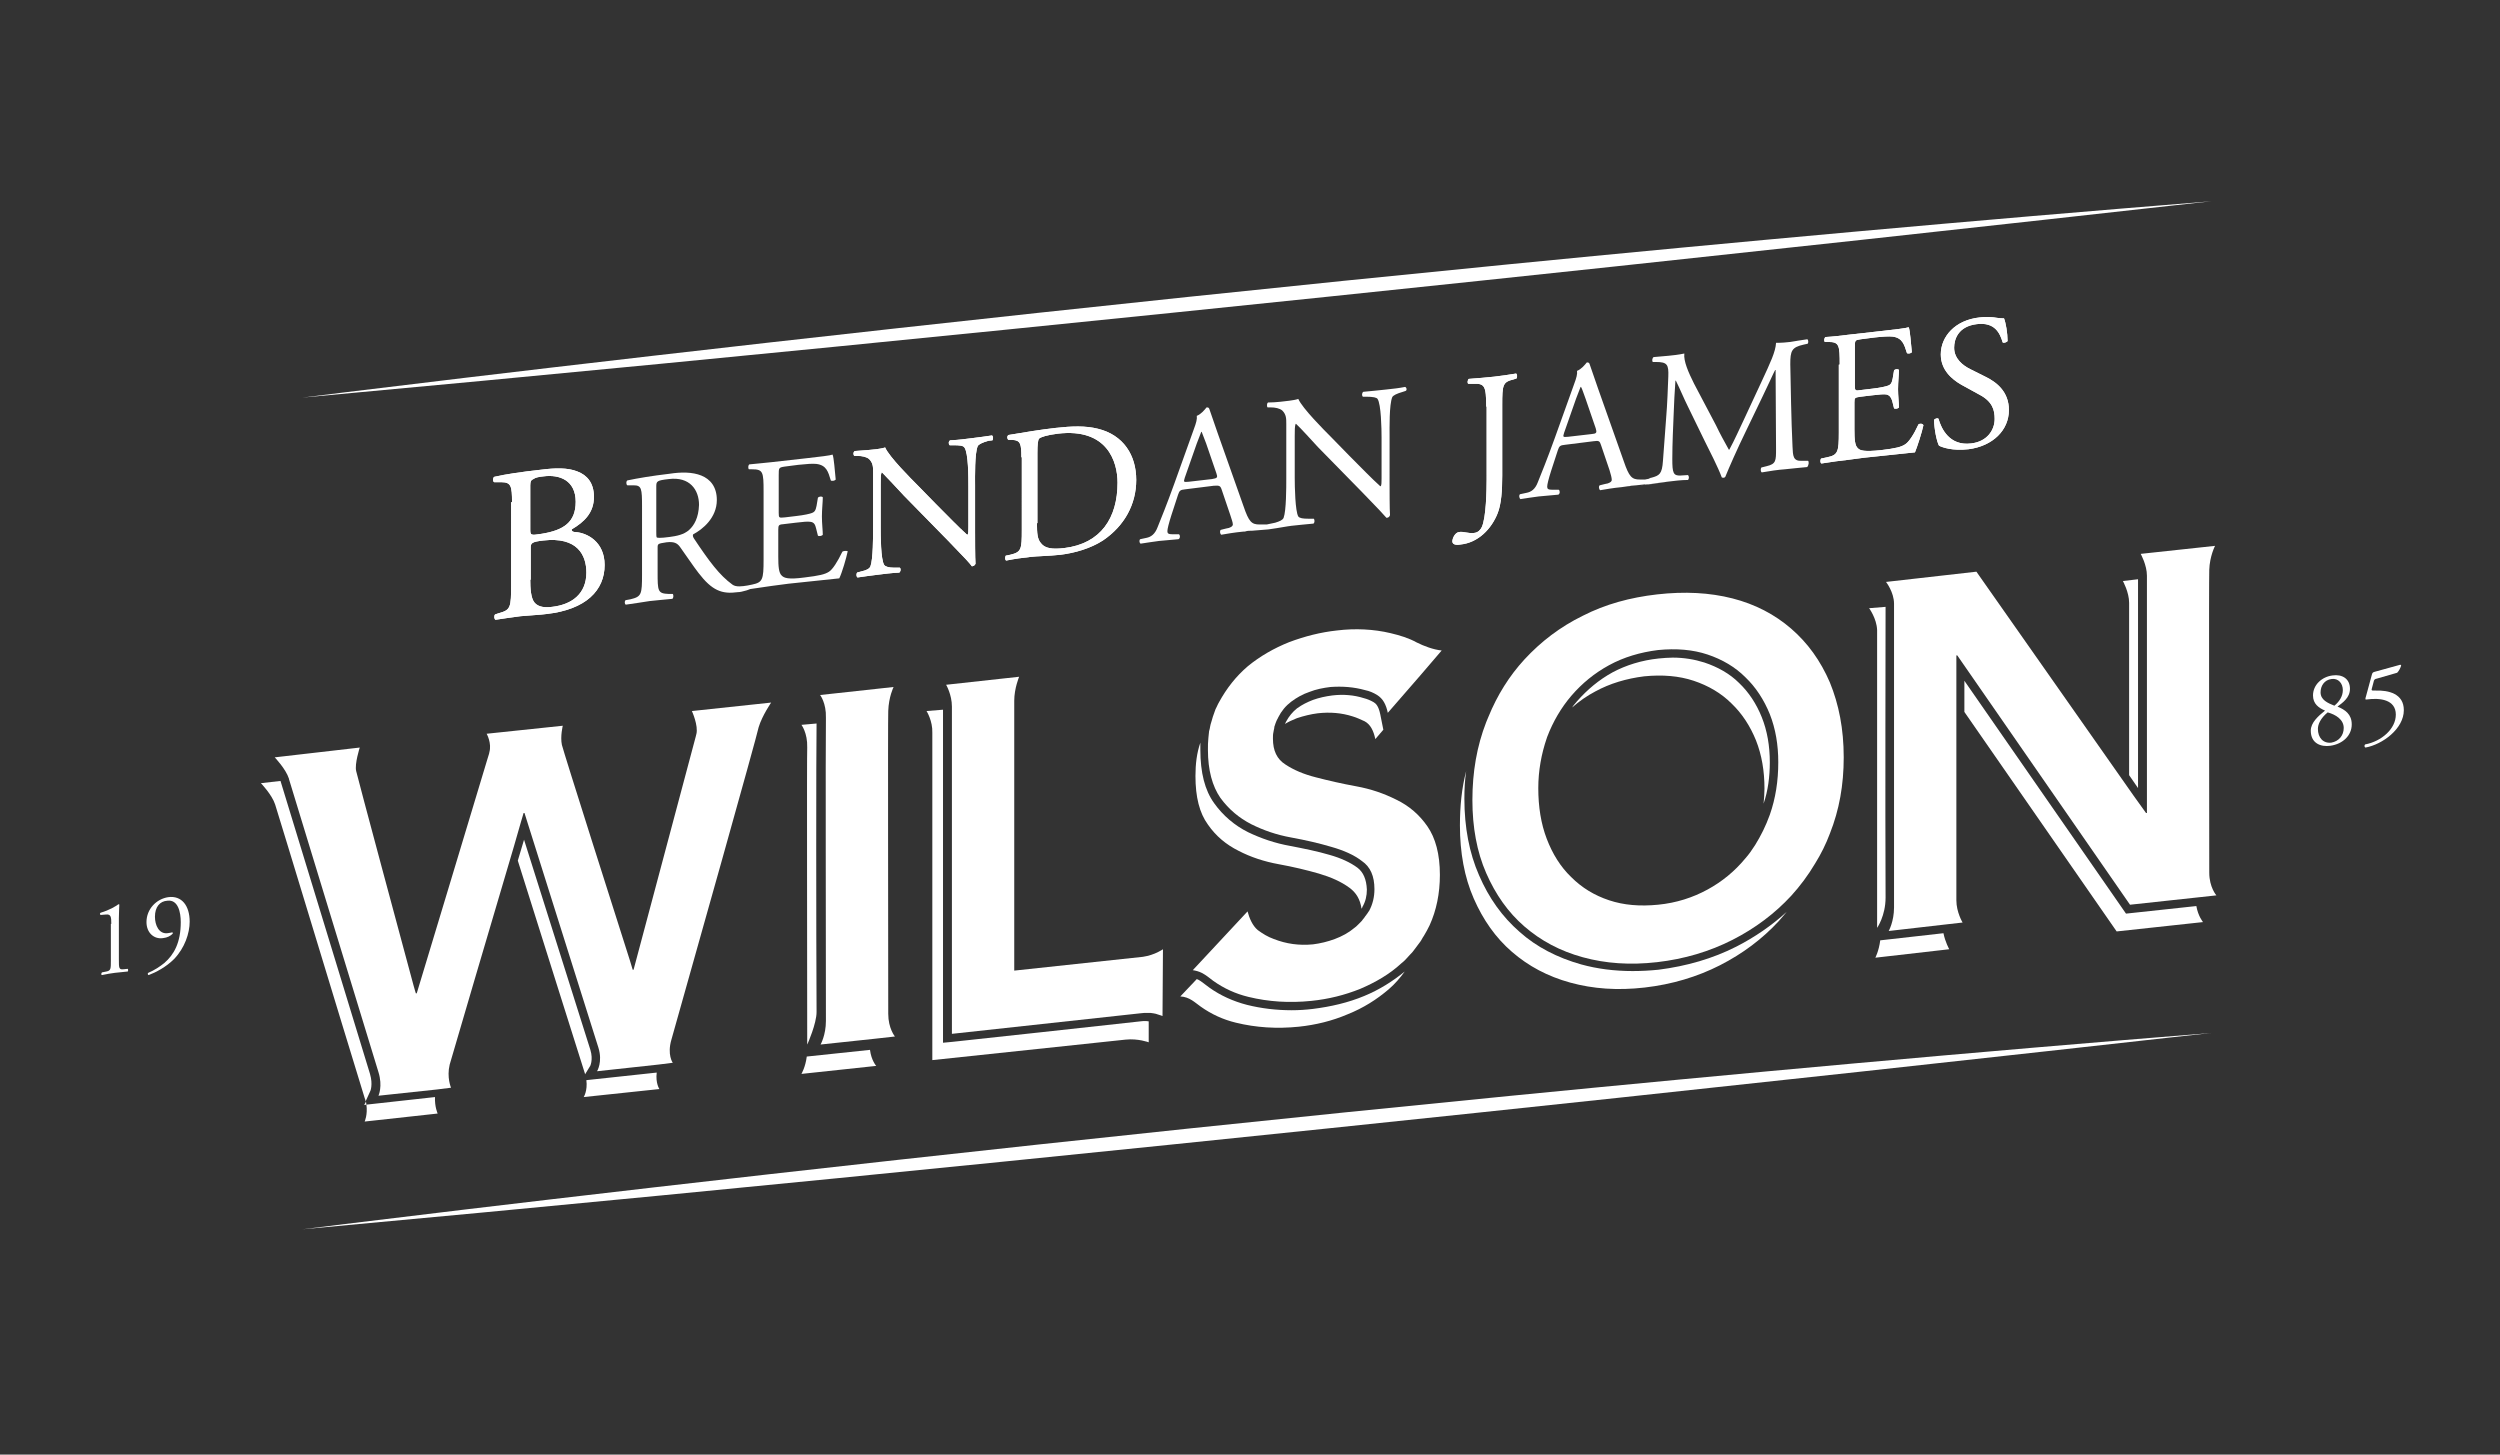 <?xml version="1.0" encoding="utf-8"?>
<!-- Generator: Adobe Illustrator 19.1.0, SVG Export Plug-In . SVG Version: 6.00 Build 0)  -->
<svg version="1.1" id="Layer_1" xmlns="http://www.w3.org/2000/svg" xmlns:xlink="http://www.w3.org/1999/xlink" x="0px" y="0px"
	 viewBox="0 0 561.5 326.7" enable-background="new 0 0 561.5 326.7" xml:space="preserve">
<rect x="0" y="0" width="561.5" height="326.7" fill="#333333" stroke="none"/>
<g>
	<g>
		<g>
			<g>
				<path fill="#FFFFFF" d="M132.6,235.8c-0.8-2.5-10.8-34.2-14.9-47.2c-0.4,1.4-0.9,3-1.4,4.7c3.9,12.5,14.3,45.3,15.1,47.9
					c0,0.1,0,0.1,0,0.1l1.1-1.8C132.5,239.6,133.3,238.1,132.6,235.8z M148.1,244.6c0,0-0.9-1.3-0.6-3.7l-15.8,1.7
					c0.3,2.4-0.6,3.8-0.6,3.8L148.1,244.6z M98.3,250.1c0,0-0.7-1.5-0.6-3.7l-15.4,1.7c0.3,2.3-0.4,3.8-0.4,3.8L98.3,250.1z
					 M83.1,241.2c-4.8-15.7-19.2-62.9-20.1-65.8l-4.4,0.5c0,0,2.5,2.6,3.2,4.8c0.6,1.8,15.2,50,20.1,65.9c0.1,0.3,0.2,0.5,0.2,0.8
					l1-2.2C83.2,245.1,83.8,243.6,83.1,241.2z"/>
			</g>
			<g>
				<path fill="#FFFFFF" d="M183.4,162.5l-3.4,0.3c0,0,1.4,1.8,1.3,5.1c-0.1,2.2,0,47.8,0,66.7l0.1-0.2c0,0,2-4.5,2-7.1
					C183.3,208.6,183.3,168.8,183.4,162.5z M195.4,235.8l-14.2,1.5c-0.3,2.4-1.2,3.9-1.2,3.9l16.8-1.8
					C196.8,239.4,195.7,238.2,195.4,235.8z"/>
			</g>
			<g>
				<path fill="#FFFFFF" d="M256.1,229.4c-2.8,0.3-41.8,4.6-42.2,4.6l-2.1,0.2v-2.1c0-2.8,0-64.5,0-72.7l-3.7,0.3
					c0,0,1.4,2.2,1.3,4.9c0,2.7,0,73.5,0,73.5s40.6-4.3,43.4-4.6c2.8-0.3,5.2,0.6,5.2,0.6l0-4.7
					C257.5,229.3,256.8,229.3,256.1,229.4z"/>
			</g>
			<g>
				<path fill="#FFFFFF" d="M304.9,194.9c-1.6-1.2-3.8-2.2-6.3-2.9c-2.7-0.8-5.7-1.4-8.8-2c-3.4-0.6-6.6-1.7-9.5-3.1
					c-3-1.5-5.6-3.7-7.6-6.5c-2.1-2.9-3.1-6.9-3.1-12c0-0.5,0-1.1,0-1.6c-0.8,2.3-1.1,4.8-1.1,7.5c0,4.7,0.9,8.3,2.8,10.9
					c1.8,2.6,4.1,4.5,6.9,5.9c2.7,1.4,5.7,2.4,9,3c3.3,0.6,6.2,1.3,9,2.1c2.7,0.8,5,1.8,6.9,3.2c1.5,1.1,2.4,2.6,2.7,4.7
					c0.1-0.1,0.2-0.3,0.2-0.4c0.7-1.2,1-2.5,1-3.9C306.9,197.5,306.2,195.9,304.9,194.9z M306.4,223.7c-3.6,1.5-7.5,2.4-11.5,2.9
					c-1.6,0.2-3.2,0.3-4.8,0.3c-3.4,0-6.8-0.4-10-1.2c-3.1-0.8-6-2.1-8.5-3.9c-0.3-0.2-0.5-0.4-0.8-0.6c-0.8-0.6-1.4-1.1-2-1.3
					l-3.7,3.9c2.1,0.1,3.3,1.4,4.6,2.3c2.4,1.7,5,2.9,7.9,3.6c4.5,1.1,9.2,1.4,14.1,0.9c3.8-0.4,7.5-1.3,11-2.8
					c3.5-1.4,6.5-3.3,9.2-5.6c1.4-1.2,2.6-2.6,3.6-4C312.8,220.4,309.8,222.3,306.4,223.7z M310,160.4c-0.4-1.9-1-2.4-1.5-2.7
					c-0.7-0.4-1.4-0.7-2.2-0.9c-2.2-0.7-4.6-0.9-7.1-0.6c-1.5,0.2-2.9,0.5-4.3,1c-1.3,0.5-2.5,1.1-3.6,1.9c-1,0.8-1.8,1.8-2.4,2.9
					c-0.1,0.2-0.2,0.4-0.3,0.6c0.8-0.5,1.7-0.9,2.7-1.3c1.5-0.5,3.1-0.9,4.7-1.1c2.7-0.3,5.3-0.1,7.8,0.7c1,0.3,1.8,0.7,2.7,1.1
					c1.3,0.7,2,2.1,2.4,4l1.8-2.1L310,160.4z"/>
			</g>
			<g>
				<path fill="#FFFFFF" d="M390,212.6c-5.3,2.7-11.2,4.4-17.5,5.2c-2,0.2-3.9,0.3-5.8,0.3c-4.1,0-8-0.5-11.6-1.5
					c-5.3-1.5-10-3.9-13.8-7.3c-3.9-3.4-6.9-7.6-9.1-12.7c-2.2-5-3.3-10.8-3.3-17.2c0-2.1,0.1-4.2,0.4-6.2c-1,3.8-1.4,7.9-1.4,12.2
					c0,6.1,1,11.6,3.1,16.4c2.1,4.8,4.9,8.8,8.6,12c3.7,3.2,8,5.5,13.1,6.9c5.1,1.4,10.6,1.8,16.7,1.1c6.1-0.7,11.8-2.4,16.9-5
					s9.5-5.9,13.2-9.9c0.6-0.7,1.2-1.4,1.8-2.1C397.9,207.9,394.1,210.5,390,212.6z M397.5,171.2c0-3.7-0.6-7.1-1.8-10.1
					c-1.2-3-2.9-5.6-5.1-7.7c-2.1-2.1-4.8-3.6-7.8-4.6c-2.2-0.7-4.6-1.1-7.1-1.1c-1,0-2.1,0.1-3.2,0.2c-3.8,0.4-7.3,1.5-10.3,3.1
					c-3.1,1.7-5.7,3.9-8,6.5c-0.4,0.5-0.8,0.9-1.1,1.4c1.6-1.4,3.3-2.6,5.2-3.6c3.3-1.8,7-2.9,11-3.4c4.1-0.4,7.8-0.1,11.1,1
					c3.3,1.1,6.2,2.8,8.5,5.1c2.4,2.3,4.2,5.1,5.5,8.3c1.3,3.3,1.9,6.9,1.9,10.8c0,1.1-0.1,2.3-0.2,3.4
					C397.1,177.6,397.5,174.4,397.5,171.2z"/>
			</g>
			<g>
				<path fill="#FFFFFF" d="M493.3,203.5l-15.8,1.7l-36.3-52.3v7l34.2,49.3l19.4-2.1C494.8,207.1,493.7,205.8,493.3,203.5z
					 M476.8,130.5c0,0,1.4,2.5,1.4,4.9v38.7l2,2.9v-46.9L476.8,130.5z M423.5,136.3l-3.7,0.3c0,0,1.7,2.3,1.8,4.9
					c0,2.1,0,49.3,0,66.9c0,0,1.9-2.7,1.9-6.8C423.4,180.2,423.5,142.4,423.5,136.3z M436.5,209.6l-14.2,1.6
					c-0.3,2.4-1.1,3.9-1.1,3.9l16.6-1.9C437.8,213.2,436.9,211.6,436.5,209.6z"/>
			</g>
		</g>
	</g>
	<g>
		<g>
			<path fill="#FFFFFF" d="M115,112.8c0-3.6-0.2-4.5-2.4-4.5l-1.6,0c-0.4-0.2-0.3-1,0-1.2c2.6-0.6,6-1.1,10.5-1.6
				c3.1-0.4,6-0.5,8.2,0.4c2.1,0.8,3.7,2.5,3.7,5.7c0,3.5-2.1,5.6-5,7.3c0,0.5,0.4,0.6,0.9,0.6c2.6,0.2,6.5,2.2,6.5,7.4
				c0,5.7-4.2,10-13,11c-1.4,0.2-3.8,0.3-5.9,0.5c-2.1,0.3-3.8,0.5-5.6,0.8c-0.3-0.1-0.4-0.9-0.1-1.2l0.9-0.3
				c2.6-0.7,2.7-1.3,2.7-6.4V112.8z M119.1,118.8c0,1.4,0,1.5,2.5,1.1c5-0.8,7.7-2.6,7.7-7.2c0-4.8-3.6-6.2-7.3-5.7
				c-1.1,0.1-1.8,0.3-2.2,0.6c-0.5,0.2-0.7,0.5-0.7,1.4V118.8z M119.1,130.2c0,1.8,0.1,4.2,1,5.2c0.9,1,2.4,1.1,3.9,0.9
				c4.4-0.5,7.7-2.9,7.7-7.7c0-3.9-2-8.1-9.7-7.2c-2.6,0.3-2.8,0.6-2.8,1.6V130.2z"/>
			<path fill="#FFFFFF" d="M219,119.2c0,1.3,0,6.3,0.1,7.4c-0.1,0.3-0.3,0.5-0.8,0.6c-0.5-0.7-1.7-2-5.4-5.8l-9.9-10.1
				c-1.1-1.2-4-4.3-4.9-5.2l-0.1,0c-0.2,0.5-0.2,1.5-0.2,2.8v9.3c0,2,0,7.5,0.8,8.7c0.3,0.4,1.1,0.6,2.2,0.6l1.3,0
				c0.3,0.3,0.2,0.8-0.1,1.1c-1.9,0.1-3.4,0.3-5,0.5c-1.8,0.2-2.9,0.4-4.4,0.6c-0.3-0.2-0.3-0.8-0.1-1.1l1.1-0.3
				c1-0.2,1.7-0.6,1.9-1.1c0.6-1.6,0.6-6.8,0.6-8.8v-12.3c0-1.2,0-2.1-0.9-3c-0.6-0.5-1.6-0.7-2.6-0.7l-0.7,0
				c-0.3-0.2-0.3-0.9,0.1-1.1c1.8-0.1,4-0.3,4.8-0.4c0.7-0.1,1.4-0.2,2-0.4c0.9,2.1,5.9,7.1,7.3,8.5l4.1,4.2c2.9,2.9,5,5.1,7,6.9
				l0.1,0c0.2-0.2,0.2-0.9,0.2-1.8v-9.1c0-2,0-7.5-0.9-8.7c-0.3-0.4-0.9-0.5-2.6-0.5h-0.7c-0.3-0.2-0.3-0.9,0.1-1.1
				c2-0.1,3.4-0.3,5-0.5c1.8-0.2,2.9-0.4,4.4-0.6c0.3,0.2,0.3,0.8,0.1,1.1L222,99c-1.4,0.4-2.2,0.8-2.4,1.2
				c-0.7,1.6-0.6,6.9-0.6,8.8V119.2z"/>
			<path fill="#FFFFFF" d="M229.4,102.7c0-3-0.2-3.8-2-3.9l-0.9,0c-0.3-0.2-0.4-0.8,0-1.1c3.6-0.6,7.1-1.2,10.7-1.6
				c3.6-0.4,6.6-0.5,9.4,0.2c5.7,1.4,8.6,5.9,8.6,11.5c0,5.4-2.6,10.3-7.5,13.6c-2.8,1.8-6.3,2.8-9.5,3.2c-2.7,0.3-5.4,0.3-6.9,0.5
				c-1.8,0.2-3.3,0.4-5.3,0.8c-0.3-0.1-0.3-0.8-0.1-1.1l1-0.2c2.5-0.6,2.6-1.2,2.6-5.6V102.7z M232.9,117.5c0,2.3,0.1,3.6,0.9,4.5
				c0.9,1.2,2.6,1.4,5.2,1.1c8.3-1,12-6.8,12-14.7c0-4.7-2.3-12.3-13.4-11c-2.5,0.3-3.9,0.8-4.2,1.1c-0.3,0.3-0.4,1.4-0.4,3.3V117.5
				z"/>
			<path fill="#FFFFFF" d="M333.8,91.3c0-4.7-0.4-5.2-2.9-5.1l-1.1,0c-0.3-0.1-0.2-0.9,0.1-1.1c2.5-0.2,3.9-0.3,5.7-0.5
				c1.7-0.2,3.1-0.4,4.9-0.7c0.3,0.1,0.3,0.9,0.1,1.1l-0.6,0.2c-2.5,0.6-2.6,1.2-2.6,5.8v15.8c0,3.4-0.2,6.3-1,8.4
				c-1.4,3.6-4.4,6.7-8.4,7.1c-0.5,0.1-1.8,0.2-1.8-0.7c0-0.7,0.6-2,1.5-2.1c0.5-0.1,1,0,1.6,0.1c0.6,0.1,1.2,0.2,1.8,0.1
				c0.9-0.1,1.4-0.7,1.7-1.3c1-2.1,1.1-8.5,1.1-10.8V91.3z"/>
			<path fill="#FFFFFF" d="M369.5,107.8h-1.1H369.5L369.5,107.8L369.5,107.8z M369.5,108.9c-0.3,0-0.6,0-0.9,0.1
				C368.8,108.9,369.1,108.9,369.5,108.9L369.5,108.9C369.5,108.9,369.5,108.9,369.5,108.9C369.5,108.9,369.5,108.9,369.5,108.9
				C369.5,108.9,369.5,108.9,369.5,108.9z"/>
			<path fill="#FFFFFF" d="M370.7,107.6c0.1,0,0.2-0.1,0.3-0.1L370.7,107.6z M370.2,108.8L370.2,108.8c0.1,0,0.1,0,0.2,0
				C370.3,108.8,370.2,108.8,370.2,108.8z"/>
			<path fill="#FFFFFF" d="M413.2,81.9c0-4.4-0.1-5.1-2.6-5.1l-0.7,0c-0.3-0.1-0.2-0.9,0.1-1.1c1.8-0.1,3.3-0.3,5-0.5l8-0.9
				c2.7-0.3,5.2-0.6,5.7-0.8c0.3,0.7,0.5,3.7,0.7,5.6c-0.2,0.3-0.9,0.4-1.1,0.2c-0.6-1.9-1-3.4-3.2-3.7c-0.9-0.1-2.3,0-4.1,0.2
				l-3.1,0.4c-1.3,0.2-1.3,0.2-1.3,1.9v8.5c0,1.2,0.1,1.2,1.4,1l2.5-0.3c1.8-0.2,3.1-0.5,3.6-0.7c0.5-0.2,0.8-0.5,1-1.6l0.3-1.8
				c0.2-0.3,0.9-0.4,1.1-0.1c0,1-0.2,2.7-0.2,4.3c0,1.5,0.2,3.1,0.2,4.1c-0.2,0.3-0.9,0.4-1.1,0.2l-0.4-1.6
				c-0.2-0.7-0.5-1.3-1.3-1.5c-0.6-0.1-1.6,0-3.3,0.2l-2.5,0.3c-1.3,0.2-1.4,0.2-1.4,1.3v6c0,2.3,0.1,3.7,0.8,4.3
				c0.5,0.5,1.4,0.8,5.2,0.4c3.3-0.4,4.5-0.7,5.4-1.3c0.8-0.5,1.9-2.1,3-4.5c0.3-0.2,0.9-0.2,1.1,0.2c-0.3,1.5-1.4,4.9-1.9,6.1
				c-3.8,0.4-7.6,0.8-11.4,1.2l-3.8,0.5c-1.8,0.2-3.3,0.4-5.8,0.8c-0.3-0.1-0.3-0.8-0.1-1.1l1.4-0.3c2.4-0.5,2.6-1.2,2.6-5.6V81.9z"
				/>
			<path fill="#FFFFFF" d="M442.1,100.9c-3.6,0.4-5.8-0.4-6.6-0.8c-0.5-0.9-1.1-3.8-1.1-5.8c0.2-0.3,0.9-0.5,1-0.2
				c0.6,2.1,2.4,6.1,7.3,5.5c3.6-0.4,5.3-3,5.3-5.5c0-1.9-0.4-3.9-3.5-5.5l-4-2.2c-2.1-1.2-4.6-3.3-4.6-6.8c0-4,3.2-7.7,8.7-8.3
				c1.3-0.2,2.9-0.1,4,0.1c0.6,0.1,1.2,0.1,1.5,0.1c0.4,1,0.8,3.3,0.8,5.1c-0.2,0.3-0.9,0.5-1.1,0.3c-0.6-2-1.7-4.6-5.8-4.1
				c-4.2,0.5-5.1,3.4-5.1,5.3c0,2.5,2,4,3.6,4.8l3.4,1.7c2.7,1.3,5.3,3.5,5.3,7.5C451.2,96.6,447.6,100.2,442.1,100.9z"/>
		</g>
		<g>
			<g>
				<path fill="#FFFFFF" d="M115,112.8c0-3.6-0.2-4.5-2.4-4.5l-1.6,0c-0.4-0.2-0.3-1,0-1.2c2.6-0.6,6-1.1,10.5-1.6
					c3.1-0.4,6-0.5,8.2,0.4c2.1,0.8,3.7,2.5,3.7,5.7c0,3.5-2.1,5.6-5,7.3c0,0.5,0.4,0.6,0.9,0.6c2.6,0.2,6.5,2.2,6.5,7.4
					c0,5.7-4.2,10-13,11c-1.4,0.2-3.8,0.3-5.9,0.5c-2.1,0.3-3.8,0.5-5.6,0.8c-0.3-0.1-0.4-0.9-0.1-1.2l0.9-0.3
					c2.6-0.7,2.7-1.3,2.7-6.4V112.8z M119.1,118.8c0,1.4,0,1.5,2.5,1.1c5-0.8,7.7-2.6,7.7-7.2c0-4.8-3.6-6.2-7.3-5.7
					c-1.1,0.1-1.8,0.3-2.2,0.6c-0.5,0.2-0.7,0.5-0.7,1.4V118.8z M119.1,130.2c0,1.8,0.1,4.2,1,5.2c0.9,1,2.4,1.1,3.9,0.9
					c4.4-0.5,7.7-2.9,7.7-7.7c0-3.9-2-8.1-9.7-7.2c-2.6,0.3-2.8,0.6-2.8,1.6V130.2z"/>
			</g>
			<g>
				<path fill="#FFFFFF" d="M219,119.2c0,1.3,0,6.3,0.1,7.4c-0.1,0.3-0.3,0.5-0.8,0.6c-0.5-0.7-1.7-2-5.4-5.8l-9.9-10.1
					c-1.1-1.2-4-4.3-4.9-5.2l-0.1,0c-0.2,0.5-0.2,1.5-0.2,2.8v9.3c0,2,0,7.5,0.8,8.7c0.3,0.4,1.1,0.6,2.2,0.6l1.3,0
					c0.3,0.3,0.2,0.8-0.1,1.1c-1.9,0.1-3.4,0.3-5,0.5c-1.8,0.2-2.9,0.4-4.4,0.6c-0.3-0.2-0.3-0.8-0.1-1.1l1.1-0.3
					c1-0.2,1.7-0.6,1.9-1.1c0.6-1.6,0.6-6.8,0.6-8.8v-12.3c0-1.2,0-2.1-0.9-3c-0.6-0.5-1.6-0.7-2.6-0.7l-0.7,0
					c-0.3-0.2-0.3-0.9,0.1-1.1c1.8-0.1,4-0.3,4.8-0.4c0.7-0.1,1.4-0.2,2-0.4c0.9,2.1,5.9,7.1,7.3,8.5l4.1,4.2c2.9,2.9,5,5.1,7,6.9
					l0.1,0c0.2-0.2,0.2-0.9,0.2-1.8v-9.1c0-2,0-7.5-0.9-8.7c-0.3-0.4-0.9-0.5-2.6-0.5h-0.7c-0.3-0.2-0.3-0.9,0.1-1.1
					c2-0.1,3.4-0.3,5-0.5c1.8-0.2,2.9-0.4,4.4-0.6c0.3,0.2,0.3,0.8,0.1,1.1L222,99c-1.4,0.4-2.2,0.8-2.4,1.2
					c-0.7,1.6-0.6,6.9-0.6,8.8V119.2z"/>
			</g>
			<g>
				<path fill="#FFFFFF" d="M229.4,102.7c0-3-0.2-3.8-2-3.9l-0.9,0c-0.3-0.2-0.4-0.8,0-1.1c3.6-0.6,7.1-1.2,10.7-1.6
					c3.6-0.4,6.6-0.5,9.4,0.2c5.7,1.4,8.6,5.9,8.6,11.5c0,5.4-2.6,10.3-7.5,13.6c-2.8,1.8-6.3,2.8-9.5,3.2c-2.7,0.3-5.4,0.3-6.9,0.5
					c-1.8,0.2-3.3,0.4-5.3,0.8c-0.3-0.1-0.3-0.8-0.1-1.1l1-0.2c2.5-0.6,2.6-1.2,2.6-5.6V102.7z M232.9,117.5c0,2.3,0.1,3.6,0.9,4.5
					c0.9,1.2,2.6,1.4,5.2,1.1c8.3-1,12-6.8,12-14.7c0-4.7-2.3-12.3-13.4-11c-2.5,0.3-3.9,0.8-4.2,1.1c-0.3,0.3-0.4,1.4-0.4,3.3
					V117.5z"/>
			</g>
			<g>
				<path fill="#FFFFFF" d="M333.8,91.3c0-4.7-0.4-5.2-2.9-5.1l-1.1,0c-0.3-0.1-0.2-0.9,0.1-1.1c2.5-0.2,3.9-0.3,5.7-0.5
					c1.7-0.2,3.1-0.4,4.9-0.7c0.3,0.1,0.3,0.9,0.1,1.1l-0.6,0.2c-2.5,0.6-2.6,1.2-2.6,5.8v15.8c0,3.4-0.2,6.3-1,8.4
					c-1.4,3.6-4.4,6.7-8.4,7.1c-0.5,0.1-1.8,0.2-1.8-0.7c0-0.7,0.6-2,1.5-2.1c0.5-0.1,1,0,1.6,0.1c0.6,0.1,1.2,0.2,1.8,0.1
					c0.9-0.1,1.4-0.7,1.7-1.3c1-2.1,1.1-8.5,1.1-10.8V91.3z"/>
			</g>
			<g>
				<path fill="#FFFFFF" d="M370.3,108.8c1.1-0.1,2.5-0.4,3.6-0.5C372.8,108.4,371.5,108.6,370.3,108.8z M369.5,108.9
					C369.5,108.9,369.5,108.9,369.5,108.9L369.5,108.9C369.5,108.9,369.5,108.9,369.5,108.9c0.1,0,0.2,0,0.3,0
					C369.7,108.8,369.6,108.8,369.5,108.9z"/>
			</g>
			<g>
				<path fill="#FFFFFF" d="M413.2,81.9c0-4.4-0.1-5.1-2.6-5.1l-0.7,0c-0.3-0.1-0.2-0.9,0.1-1.1c1.8-0.1,3.3-0.3,5-0.5l8-0.9
					c2.7-0.3,5.2-0.6,5.7-0.8c0.3,0.7,0.5,3.7,0.7,5.6c-0.2,0.3-0.9,0.4-1.1,0.2c-0.6-1.9-1-3.4-3.2-3.7c-0.9-0.1-2.3,0-4.1,0.2
					l-3.1,0.4c-1.3,0.2-1.3,0.2-1.3,1.9v8.5c0,1.2,0.1,1.2,1.4,1l2.5-0.3c1.8-0.2,3.1-0.5,3.6-0.7c0.5-0.2,0.8-0.5,1-1.6l0.3-1.8
					c0.2-0.3,0.9-0.4,1.1-0.1c0,1-0.2,2.7-0.2,4.3c0,1.5,0.2,3.1,0.2,4.1c-0.2,0.3-0.9,0.4-1.1,0.2l-0.4-1.6
					c-0.2-0.7-0.5-1.3-1.3-1.5c-0.6-0.1-1.6,0-3.3,0.2l-2.5,0.3c-1.3,0.2-1.4,0.2-1.4,1.3v6c0,2.3,0.1,3.7,0.8,4.3
					c0.5,0.5,1.4,0.8,5.2,0.4c3.3-0.4,4.5-0.7,5.4-1.3c0.8-0.5,1.9-2.1,3-4.5c0.3-0.2,0.9-0.2,1.1,0.2c-0.3,1.5-1.4,4.9-1.9,6.1
					c-3.8,0.4-7.6,0.8-11.4,1.2l-3.8,0.5c-1.8,0.2-3.3,0.4-5.8,0.8c-0.3-0.1-0.3-0.8-0.1-1.1l1.4-0.3c2.4-0.5,2.6-1.2,2.6-5.6V81.9z
					"/>
			</g>
			<g>
				<path fill="#FFFFFF" d="M442.1,100.9c-3.6,0.4-5.8-0.4-6.6-0.8c-0.5-0.9-1.1-3.8-1.1-5.8c0.2-0.3,0.9-0.5,1-0.2
					c0.6,2.1,2.4,6.1,7.3,5.5c3.6-0.4,5.3-3,5.3-5.5c0-1.9-0.4-3.9-3.5-5.5l-4-2.2c-2.1-1.2-4.6-3.3-4.6-6.8c0-4,3.2-7.7,8.7-8.3
					c1.3-0.2,2.9-0.1,4,0.1c0.6,0.1,1.2,0.1,1.5,0.1c0.4,1,0.8,3.3,0.8,5.1c-0.2,0.3-0.9,0.5-1.1,0.3c-0.6-2-1.7-4.6-5.8-4.1
					c-4.2,0.5-5.1,3.4-5.1,5.3c0,2.5,2,4,3.6,4.8l3.4,1.7c2.7,1.3,5.3,3.5,5.3,7.5C451.2,96.6,447.6,100.2,442.1,100.9z"/>
			</g>
		</g>
	</g>
	<g>
		<path fill="#FFFFFF" d="M67.9,89.3c0,0,213.9-26.9,428.8-44.1C496.7,45.1,283.8,69.5,67.9,89.3z"/>
	</g>
	<g>
		<path fill="#FFFFFF" d="M67.9,276.1c0,0,213.9-26.9,428.8-44.1C496.7,231.9,283.8,256.3,67.9,276.1z"/>
	</g>
	<g>
		<g>
			<path fill="#FFFFFF" d="M189.2,123.9c-1.1,2.3-2.2,4-3,4.5c-0.9,0.6-2.2,0.9-5.5,1.3c-3.7,0.5-4.6,0.1-5.1-0.4
				c-0.7-0.6-0.8-2.1-0.8-4.3v-6c0-1.1,0.1-1.2,1.4-1.3l2.5-0.3c1.7-0.2,2.7-0.3,3.3-0.2c0.9,0.1,1.1,0.7,1.3,1.5l0.4,1.6
				c0.2,0.2,0.9,0.1,1.1-0.2c0-0.9-0.2-2.5-0.2-4.1c0-1.6,0.2-3.3,0.2-4.3c-0.2-0.3-0.9-0.2-1.1,0.1l-0.3,1.8
				c-0.2,1.1-0.5,1.4-1,1.6c-0.5,0.2-1.8,0.5-3.6,0.7l-2.5,0.3c-1.3,0.1-1.4,0.2-1.4-1v-8.5c0-1.6,0-1.7,1.3-1.9l3.1-0.4
				c1.9-0.2,3.2-0.3,4.1-0.2c2.2,0.3,2.6,1.7,3.2,3.7c0.2,0.2,0.9,0.1,1.1-0.2c-0.2-1.9-0.4-4.9-0.7-5.6c-0.5,0.2-3,0.5-5.7,0.8
				l-8,0.9c-1.7,0.2-3.2,0.3-5,0.5c-0.3,0.2-0.3,0.9-0.1,1.1l0.7,0c2.5,0,2.6,0.6,2.6,5v15.3c0,4.5-0.2,5.1-2.6,5.6l-1,0.2h0
				c-1.2,0.2-2.6,0.4-3.4-0.2c-2.9-2.1-5.2-5.2-8.6-10.3c-0.2-0.3-0.4-0.7-0.2-1c2.1-1.1,5.3-3.7,5.3-7.7c0-3-1.5-4.7-3.5-5.5
				c-2-0.8-4.5-0.8-7.1-0.4c-4.2,0.5-7.1,1-9.5,1.5c-0.3,0.2-0.3,0.9,0,1.1l1.4,0c1.8,0,1.9,0.7,1.9,4.8V129c0,4.5-0.1,5-2.6,5.6
				l-1.1,0.2c-0.3,0.3-0.2,1,0.1,1c2-0.3,3.5-0.5,5.3-0.8c1.7-0.2,3.2-0.3,5.1-0.5c0.3-0.2,0.3-0.9,0.1-1.1l-0.9,0
				c-2.5-0.1-2.5-0.6-2.5-5v-5.4c0-0.9,0.1-0.9,2-1.2c1.7-0.2,2.4,0.2,3,1c1.3,1.8,3.1,4.5,4.2,5.9c3,3.9,5.2,4.8,8.8,4.3
				c0.6,0,1.2-0.2,1.6-0.3c0.5-0.1,0.9-0.3,1.2-0.4c0,0,0,0,0,0c2-0.3,3.3-0.5,4.8-0.7l3.8-0.5c3.8-0.4,7.6-0.8,11.4-1.2
				c0.6-1.2,1.6-4.6,1.9-6.1C190.1,123.7,189.5,123.7,189.2,123.9z M154.8,119c-1.2,1.1-2.9,1.4-4.4,1.6c-2.2,0.3-2.8,0.2-2.9,0.1
				c-0.1-0.2-0.1-0.6-0.1-1.4v-10c0-1.2,0.1-1.4,2.8-1.7c4.7-0.6,6.8,2.4,6.8,5.8C156.9,116.3,155.9,118,154.8,119z"/>
			<path fill="#FFFFFF" d="M315.6,86.9c-1.5,0.3-2.6,0.4-4.4,0.6c-1.6,0.2-3.1,0.3-5,0.5c-0.3,0.2-0.4,0.8-0.1,1.1h0.7
				c1.7,0,2.4,0.2,2.6,0.5c0.8,1.2,0.9,6.7,0.9,8.7v9.1c0,0.9,0,1.6-0.2,1.8l-0.1,0c-2-1.8-4.1-4-7-6.9l-4.1-4.2
				c-1.4-1.4-6.4-6.4-7.3-8.5c-0.6,0.2-1.3,0.3-2,0.4c-0.8,0.1-3,0.4-4.8,0.4c-0.3,0.2-0.3,0.9-0.1,1.1h0.7c1,0,2,0.2,2.6,0.7
				c0.9,0.9,0.9,1.8,0.9,3v12.3c0,2,0,7.2-0.6,8.8c-0.2,0.5-0.9,0.8-1.9,1.1l-1.9,0.4l-1.6,0c-1.8,0-2.4-0.6-3.6-4.1l-5.8-16.4
				c-0.6-1.8-1.3-3.7-1.9-5.5c-0.1-0.3-0.4-0.3-0.6-0.3c-0.5,0.6-1.2,1.5-2.2,1.9c0.1,0.7-0.1,1.5-0.7,3.1l-4.3,12
				c-1.8,5-3,7.9-3.8,9.9c-0.6,1.6-1.5,2.2-2.5,2.4l-1.4,0.3c-0.3,0.2-0.2,0.9,0.1,1c1.2-0.2,2.7-0.4,4.1-0.6c2-0.2,3.3-0.3,4.4-0.4
				c0.4-0.2,0.4-0.9,0.1-1.1l-1.4,0c-1,0-1.2-0.2-1.2-0.7c0-0.5,0.3-1.7,0.9-3.6l1.5-4.6c0.3-0.9,0.5-1.1,1.6-1.2l6.4-0.8
				c1.3-0.1,1.5,0,1.8,0.9l1.9,5.6c0.3,1,0.6,1.7,0.6,2.2c0,0.4-0.6,0.8-1.5,0.9l-1.2,0.3c-0.3,0.2-0.2,0.9,0.1,1.1
				c1.2-0.2,2.8-0.5,4.9-0.7c0.2,0,0.5,0,0.7-0.1c0.4-0.1,0.9-0.1,1.3-0.1c1.3-0.1,2.5-0.2,3.7-0.3l0,0c0.6-0.1,2.8-0.4,4.4-0.7
				c0.3,0,0.5-0.1,0.7-0.1c1.6-0.2,3.1-0.3,5-0.5c0.3-0.2,0.3-0.8,0.1-1.1l-1.3,0c-1.1,0-1.9-0.1-2.2-0.5c-0.7-1.2-0.8-6.7-0.8-8.7
				v-9.3c0-1.3,0-2.3,0.2-2.8l0.1,0c0.9,0.8,3.8,4,4.9,5.2l9.9,10.1c3.7,3.8,4.9,5.1,5.5,5.8c0.5,0,0.7-0.3,0.8-0.6
				c-0.1-1.1-0.1-6.2-0.1-7.4V98.1c0-2-0.1-7.2,0.6-8.9c0.2-0.4,1-0.8,2.4-1.2l0.6-0.2C316,87.7,316,87.1,315.6,86.9z M272.2,107.6
				l-5.2,0.6c-1.2,0.1-1.2,0.1-0.9-0.9l2.7-7.7c0.5-1.3,0.9-2.4,1-2.6l0.1,0c0.2,0.5,0.6,1.6,1,2.6l2.3,6.7
				C273.5,107.2,273.5,107.4,272.2,107.6z"/>
			<path fill="#FFFFFF" d="M406.1,103.5l-1.4,0c-2,0.1-2-1.1-2.1-3.2c-0.3-6.1-0.4-14-0.5-18.5c0-3,0.3-3.8,3-4.4l0.9-0.2
				c0.2-0.2,0.2-0.9-0.1-1c-1.3,0.2-2.7,0.4-3.8,0.6c-0.9,0.1-1.8,0.2-3.2,0.2c-0.1,2-1.3,4.5-3.2,8.6l-4,8.6
				c-1.1,2.3-2.1,4.6-3.3,6.8l-0.1,0c-1-1.8-2-3.6-2.9-5.5l-4.9-9.3c-1.3-2.6-2.4-5.1-2.2-6.8c-1.4,0.3-2.6,0.4-3.5,0.5
				c-1.1,0.1-2.1,0.2-3.4,0.3c-0.3,0.2-0.4,0.8-0.2,1.1l0.7,0c2.6,0,2.9,0.6,2.8,3.3c-0.1,2.3-0.2,6-0.5,9.5
				c-0.3,4.2-0.5,6.6-0.7,9.4c-0.2,3-0.8,3.3-2.6,3.8c0,0,0,0,0,0c-0.1,0-0.2,0-0.3,0.1c-0.1,0-0.1,0-0.2,0.1
				c-0.1,0-0.2,0.1-0.4,0.1c-0.2,0-0.4,0.1-0.5,0.1h-0.1l-1.1,0c-1.8,0-2.4-0.6-3.6-4.1l-5.8-16.4c-0.6-1.8-1.3-3.7-1.9-5.5
				c-0.1-0.3-0.4-0.3-0.6-0.3c-0.5,0.6-1.2,1.5-2.2,1.9c0.1,0.7-0.1,1.5-0.7,3.1l-4.3,12c-1.8,5-3,7.9-3.8,9.9
				c-0.6,1.6-1.5,2.2-2.6,2.4l-1.4,0.3c-0.3,0.2-0.2,0.9,0.1,1.1c1.1-0.2,2.7-0.4,4.1-0.6c2-0.2,3.3-0.3,4.4-0.4
				c0.4-0.2,0.4-0.9,0.1-1.1l-1.4,0c-1,0-1.2-0.2-1.2-0.7c0-0.5,0.3-1.7,0.9-3.6l1.5-4.6c0.3-0.9,0.5-1.1,1.6-1.2l6.4-0.8
				c1.3-0.2,1.4,0,1.7,0.9l1.9,5.6c0.3,1,0.5,1.7,0.5,2.2c0,0.4-0.6,0.8-1.5,0.9l-1.2,0.3c-0.3,0.2-0.2,0.9,0.1,1.1
				c1.2-0.2,2.8-0.5,4.9-0.7c0.2,0,0.5-0.1,0.7-0.1c0.2,0,0.5-0.1,0.7-0.1c0.2,0,0.4,0,0.6-0.1c0.4,0,0.8-0.1,1.2-0.1
				c0.3,0,0.6-0.1,0.9-0.1c0.3,0,0.6-0.1,0.9-0.1c0,0,0.1,0,0.1,0c0.1,0,0.2,0,0.3,0c0.1,0,0.2,0,0.3,0c0,0,0.1,0,0.2,0
				c1.2-0.2,2.5-0.4,3.6-0.5c0.2,0,0.4-0.1,0.6-0.1c1.6-0.2,3.3-0.4,4.7-0.4c0.3-0.2,0.3-0.9,0-1.1l-1.6,0.1
				c-1.7,0.1-1.9-0.6-1.9-3.7c0-3.6,0.2-7.4,0.3-10c0.1-2.5,0.2-5,0.4-7.6l0.1,0c0.9,1.8,1.8,4,2.7,5.8l3.8,7.8c1,2,3,5.9,3.8,8.1
				c0.1,0.1,0.3,0.1,0.4,0.1c0.2,0,0.3-0.1,0.4-0.2c0.8-2,2.7-6.3,4.6-10.2l3.8-7.9c0.9-1.8,2.5-5.4,2.8-5.9l0.1,0l0.1,17.7
				c0,2.7,0,3.4-2.1,3.9l-1.2,0.3c-0.2,0.3-0.2,0.9,0.1,1.1c1.7-0.3,3.7-0.6,5.2-0.7c1.5-0.2,3.3-0.3,5-0.5
				C406.3,104.4,406.3,103.7,406.1,103.5z M357.4,97.5l-5.2,0.6c-1.2,0.1-1.2,0.1-0.9-0.9l2.7-7.7c0.5-1.3,0.9-2.4,1-2.6l0.1,0
				c0.3,0.5,0.6,1.6,1,2.6l2.3,6.7C358.7,97.2,358.6,97.4,357.4,97.5z"/>
		</g>
	</g>
	<g>
		<g>
			<g>
				<g>
					<path fill="#FFFFFF" d="M82.2,247.4l-0.4,0.8l0.5-0.1C82.3,247.9,82.2,247.6,82.2,247.4z"/>
				</g>
			</g>
		</g>
		<g>
			<g>
				<g>
					<path fill="#FFFFFF" d="M150.8,233.5c-1,3.4,0.3,5.2,0.3,5.2l-3.2,0.4l-13.8,1.5c0,0,1.3-2.1,0.3-5.3
						c-1-3.2-16.6-52.7-16.6-52.7l-0.2,0c0,0-0.9,3-2.2,7.6c-4.4,14.9-13.8,46.7-14.4,48.9c-0.7,2.9,0.3,5.2,0.3,5.2l-3.2,0.4
						l-13.1,1.4c0,0,1-2.1,0-5.3c-4.7-15.3-18.4-60.3-20-65.5c-0.1-0.2-0.1-0.4-0.1-0.4c-0.7-2.2-3.2-4.8-3.2-4.8l19.1-2.2
						c0,0-1.2,3.7-0.8,5.3c0.3,1.4,10.6,39.7,12.9,48.2c0.3,1.1,0.5,1.7,0.5,1.7l0.2,0c0,0,13.3-44,15.9-52.7
						c0.2-0.7,0.4-1.2,0.4-1.4c0.6-2.1-0.6-4.2-0.6-4.2l17.1-1.8c0,0-0.6,2.4-0.2,4.3c0.4,1.7,12.4,39.4,15.3,48.5
						c0.4,1.3,0.6,2,0.6,2l0.2,0c0,0,12.7-47.7,14-52.5c0-0.2,0.1-0.3,0.1-0.4c0.5-1.9-1-5.2-1-5.2l17.8-1.9c0,0-2,2.9-2.8,5.5
						C170,165.4,155.6,216.5,150.8,233.5z"/>
				</g>
			</g>
			<g>
				<g>
					<path fill="#FFFFFF" d="M201,232.8l-4.5,0.5l-12.2,1.3c0,0,1.2-2.1,1.2-5.3c0-15.7-0.1-62.3,0-67.7c0-0.2,0-0.3,0-0.4
						c0.1-3.3-1.3-5.1-1.3-5.1l16.5-1.8c0,0-1.1,2.2-1.2,5.4c-0.1,2.6,0,51.7,0,68C199.5,231,201,232.8,201,232.8z"/>
				</g>
			</g>
			<g>
				<g>
					<path fill="#FFFFFF" d="M261.2,213.2l-0.1,15c0,0-0.5-0.2-1.2-0.4c-0.1,0-0.2-0.1-0.3-0.1c-0.2,0-0.3-0.1-0.5-0.1
						c-0.2,0-0.5-0.1-0.7-0.1c-0.1,0-0.1,0-0.2,0c-0.1,0-0.2,0-0.3,0c0,0-0.1,0-0.1,0c-0.6,0-1.2,0-1.8,0.1
						c-2.8,0.3-42.2,4.6-42.2,4.6s0-65.6,0-72.9v-0.6c0-2.7-1.3-4.9-1.3-4.9l16.4-1.8c0,0-1.1,2.6-1.1,5.4c0,2.8,0,60.6,0,60.6
						s26.1-2.8,28.9-3.1C259.4,214.5,261.2,213.2,261.2,213.2z"/>
				</g>
			</g>
			<g>
				<g>
					<path fill="#FFFFFF" d="M320.6,185.6c1.8,2.6,2.8,6.2,2.8,10.9c0,4.2-0.8,8-2.3,11.3c-0.4,0.8-0.8,1.6-1.3,2.4
						c-0.3,0.4-0.5,0.9-0.8,1.3c0,0,0,0,0,0c-0.5,0.7-1,1.3-1.5,2c-0.2,0.3-0.4,0.5-0.7,0.8c-0.4,0.4-0.7,0.8-1.1,1.2
						c-0.3,0.3-0.6,0.6-1,0.9c-2.6,2.4-5.7,4.2-9.2,5.7c-3.5,1.4-7.1,2.3-11,2.7c-4.9,0.5-9.6,0.2-14.1-0.9
						c-2.9-0.7-5.5-1.9-7.9-3.6c-0.8-0.6-1.6-1.3-2.6-1.8c-0.6-0.3-1.3-0.5-2-0.6l12.3-13.2c0.4,1.5,1.1,3.2,2.3,4.2
						c1.1,0.8,2.2,1.5,3.6,2c2.8,1.1,5.7,1.5,8.8,1.2c1.6-0.2,3.3-0.6,4.9-1.2c1.6-0.6,3.1-1.4,4.4-2.5c0.3-0.2,0.5-0.4,0.8-0.7
						c0.1-0.1,0.2-0.2,0.3-0.3c0.1-0.1,0.2-0.2,0.3-0.3c0.2-0.2,0.4-0.4,0.5-0.6c0.2-0.2,0.4-0.5,0.6-0.8c0,0,0.1-0.1,0.1-0.1
						c0.1-0.1,0.1-0.2,0.2-0.3c0.2-0.2,0.3-0.5,0.5-0.7c0.8-1.5,1.2-3.1,1.2-4.9c0-2.9-0.9-5-2.8-6.3c-1.8-1.4-4.1-2.4-6.9-3.2
						c-2.7-0.8-5.7-1.5-9-2.1c-3.3-0.6-6.2-1.6-9-3c-2.7-1.4-5-3.3-6.9-5.9c-1.8-2.6-2.8-6.2-2.8-10.8c0-0.9,0-1.7,0.1-2.6
						c0-0.3,0.1-0.7,0.1-1c0-0.4,0.1-0.8,0.2-1.1c0.1-0.4,0.1-0.7,0.2-1c0.1-0.3,0.2-0.7,0.3-1c0.1-0.2,0.1-0.5,0.2-0.7c0,0,0,0,0,0
						c0,0,0,0,0,0c0.2-0.6,0.4-1.1,0.6-1.7c0.1-0.2,0.2-0.4,0.3-0.6c0.2-0.4,0.3-0.7,0.5-1c1.7-3.1,3.8-5.8,6.5-8.1
						c2.7-2.2,5.8-4,9.3-5.4c3.5-1.3,7-2.2,10.7-2.6c4.1-0.5,8.2-0.3,12,0.6c2.1,0.5,4.1,1.1,5.9,2.1c1.6,0.8,3.7,1.6,5.6,1.8
						l-4.8,5.6l-7.3,8.4c-0.4-1.9-1.1-3.2-2.4-4c-0.8-0.5-1.7-0.9-2.7-1.1c-2.5-0.7-5.1-0.9-7.8-0.7c-1.6,0.2-3.2,0.5-4.7,1.1
						c-1.5,0.5-2.9,1.3-4.1,2.2c-1.2,0.9-2.2,2.1-2.9,3.5c-0.1,0.3-0.3,0.5-0.4,0.8c-0.1,0.2-0.1,0.3-0.2,0.5
						c-0.1,0.2-0.1,0.4-0.2,0.6c-0.1,0.2-0.1,0.3-0.1,0.5c-0.1,0.3-0.1,0.6-0.2,1c-0.1,0.4-0.1,0.9-0.1,1.4c0,2.7,0.9,4.6,2.8,5.8
						c1.8,1.2,4.1,2.2,6.9,2.9c2.7,0.7,5.7,1.4,9,2c3.3,0.6,6.2,1.6,9,3C316.5,181,318.8,183,320.6,185.6z"/>
				</g>
			</g>
			<g>
				<g>
					<path fill="#FFFFFF" d="M411,153.3c-2.1-4.9-5-8.9-8.7-12.1c-3.7-3.2-8.1-5.5-13.2-6.8c-5.1-1.3-10.7-1.6-16.9-0.9
						c-6.1,0.7-11.6,2.2-16.7,4.8c-5.1,2.5-9.4,5.8-13.1,9.8c-3.4,3.7-6.1,8-8.1,12.9c-0.2,0.4-0.3,0.8-0.5,1.2
						c-2.1,5.4-3.1,11.2-3.1,17.5c0,6.1,1,11.6,3.1,16.4c2.1,4.8,4.9,8.8,8.6,12c3.7,3.2,8,5.5,13.1,6.9c5.1,1.4,10.6,1.8,16.7,1.1
						c6.1-0.7,11.8-2.4,16.9-5s9.5-5.9,13.2-9.9c2-2.2,3.8-4.6,5.4-7.3c1.3-2.1,2.4-4.3,3.3-6.7c2.1-5.3,3.1-10.9,3.1-17.1
						C414.1,163.7,413,158.2,411,153.3z M397.5,183c-0.9,2.5-2,4.7-3.3,6.8c-0.7,1.1-1.4,2.1-2.2,3c-2.4,2.9-5.2,5.2-8.5,7
						c-3.3,1.8-7,3-11.1,3.4c-4.1,0.4-7.7,0.1-11-1c-3.3-1.1-6.1-2.8-8.5-5.2c-2.4-2.3-4.2-5.2-5.5-8.6c-1.3-3.4-1.9-7.2-1.9-11.4
						c0-3.9,0.7-7.7,1.9-11.2c0-0.1,0.1-0.2,0.1-0.3c1.3-3.4,3.1-6.5,5.4-9.2c2.4-2.8,5.2-5.1,8.5-6.9c3.3-1.8,7-2.9,11-3.4
						c4.1-0.4,7.8-0.1,11.1,1s6.2,2.8,8.5,5.1c2.4,2.3,4.2,5.1,5.5,8.3c1.3,3.3,1.9,6.9,1.9,10.8C399.4,175.4,398.8,179.3,397.5,183
						z"/>
				</g>
			</g>
			<g>
				<g>
					<path fill="#FFFFFF" d="M497.8,201.1l-4.6,0.5l-14.8,1.6l-38.8-56l-0.2,0c0,0,0,4,0,9.9c0,15.3,0,43.2,0,45.1
						c0,2.7,1.4,5,1.4,5l-4.4,0.5l-12.2,1.4c0,0,1.2-2.1,1.2-5.3c0-15.6,0-61.9,0-67.7v-0.5c0-2.6-1.8-4.9-1.8-4.9l20.3-2.3
						l35.3,50.3l2.8,3.9l0.2,0c0,0,0-46.6,0-52.7v-0.6c0-2.4-1.4-4.9-1.4-4.9l16.7-1.8c0,0-1.2,2.3-1.3,5.4c-0.1,2.6,0,51.6,0,68
						C496.2,199.3,497.8,201.1,497.8,201.1z"/>
				</g>
			</g>
		</g>
	</g>
	<g>
		<g>
			<path fill="#FFFFFF" d="M25,207.5c0-1.6-0.1-2.2-1.2-2.1l-1.2,0.1c-0.2-0.1-0.2-0.4,0-0.5c2-0.6,3.3-1.4,4-1.9
				c0.1,0,0.2,0,0.2,0.1c0,0.4-0.1,1.6-0.1,3v9.3c0,1.9,0,2.3,1,2.2l1-0.1c0.1,0.1,0.1,0.5,0,0.6c-0.9,0.1-2,0.2-2.9,0.3
				c-0.9,0.1-1.9,0.3-2.9,0.5c-0.2,0-0.2-0.4,0-0.6l1-0.2c1-0.2,1-0.6,1-2.5V207.5z"/>
			<path fill="#FFFFFF" d="M34.8,205.9c0,1.9,0.9,3.9,2.8,3.7c0.6-0.1,0.8-0.1,1.1-0.2c0.1,0,0.1,0.2,0.1,0.3
				c-0.5,0.5-1.2,0.9-2.2,1c-1.9,0.3-3.7-1.1-3.7-3.6c0-2.9,2.2-5.2,4.9-5.6c3-0.4,4.8,1.9,4.8,5.5c0,2.6-1.1,5.9-3.5,8.4
				c-1.8,1.8-4.1,3-5.7,3.6c-0.2,0-0.3-0.4-0.1-0.5c1.4-0.6,2.6-1.4,3.6-2.2c2.2-1.9,3.7-4.6,3.7-9.2c0-2.2-0.6-5.1-3-4.8
				C35.9,202.4,34.8,203.7,34.8,205.9z"/>
		</g>
		<g>
			<path fill="#FFFFFF" d="M527.8,154.7c0,2-1.6,3.1-2.8,4c1.7,0.7,3.2,1.7,3.2,4c0,2.5-2,4.4-4.8,4.8c-2.1,0.3-4.4-0.5-4.4-3.4
				c0-1.8,1.7-3.3,3.2-4.5c-1.4-0.6-2.7-1.5-2.7-3.4c0-2.4,2-4.2,4.4-4.5C526,151.4,527.8,152.4,527.8,154.7z M526.4,163.5
				c0-1.9-1.8-3-3.6-3.5c-1.6,1.3-2.2,2.7-2.2,3.7c0,2,1.2,3.3,3,3.1C525.3,166.5,526.4,165.2,526.4,163.5z M521.2,155.5
				c0,1.7,1.6,2.4,3.1,3c1.1-0.9,1.9-2.1,1.9-3.5c0-1.5-1-2.7-2.5-2.5C522,152.7,521.2,154.1,521.2,155.5z"/>
			<path fill="#FFFFFF" d="M532.7,151.6c0.1-0.4,0.2-0.6,0.6-0.7l5.8-1.6c0.1,0,0.2,0.1,0.2,0.2c-0.2,0.6-0.5,1.2-0.9,1.6l-4.5,1.3
				c-0.6,0.1-0.7,0.3-0.8,0.8l-0.4,1.5c-0.1,0.3,0,0.4,0.3,0.4l0.5,0c3-0.1,6.4,0.7,6.4,4.4c0,4.2-4.8,7.7-8.6,8.4
				c-0.3-0.1-0.3-0.5-0.1-0.7c3.7-0.7,6.9-3.5,6.9-6.7c0-3.4-3.6-3.8-6.5-3.4c-0.4,0.1-0.4-0.1-0.2-0.7L532.7,151.6z"/>
		</g>
	</g>
</g>
</svg>
